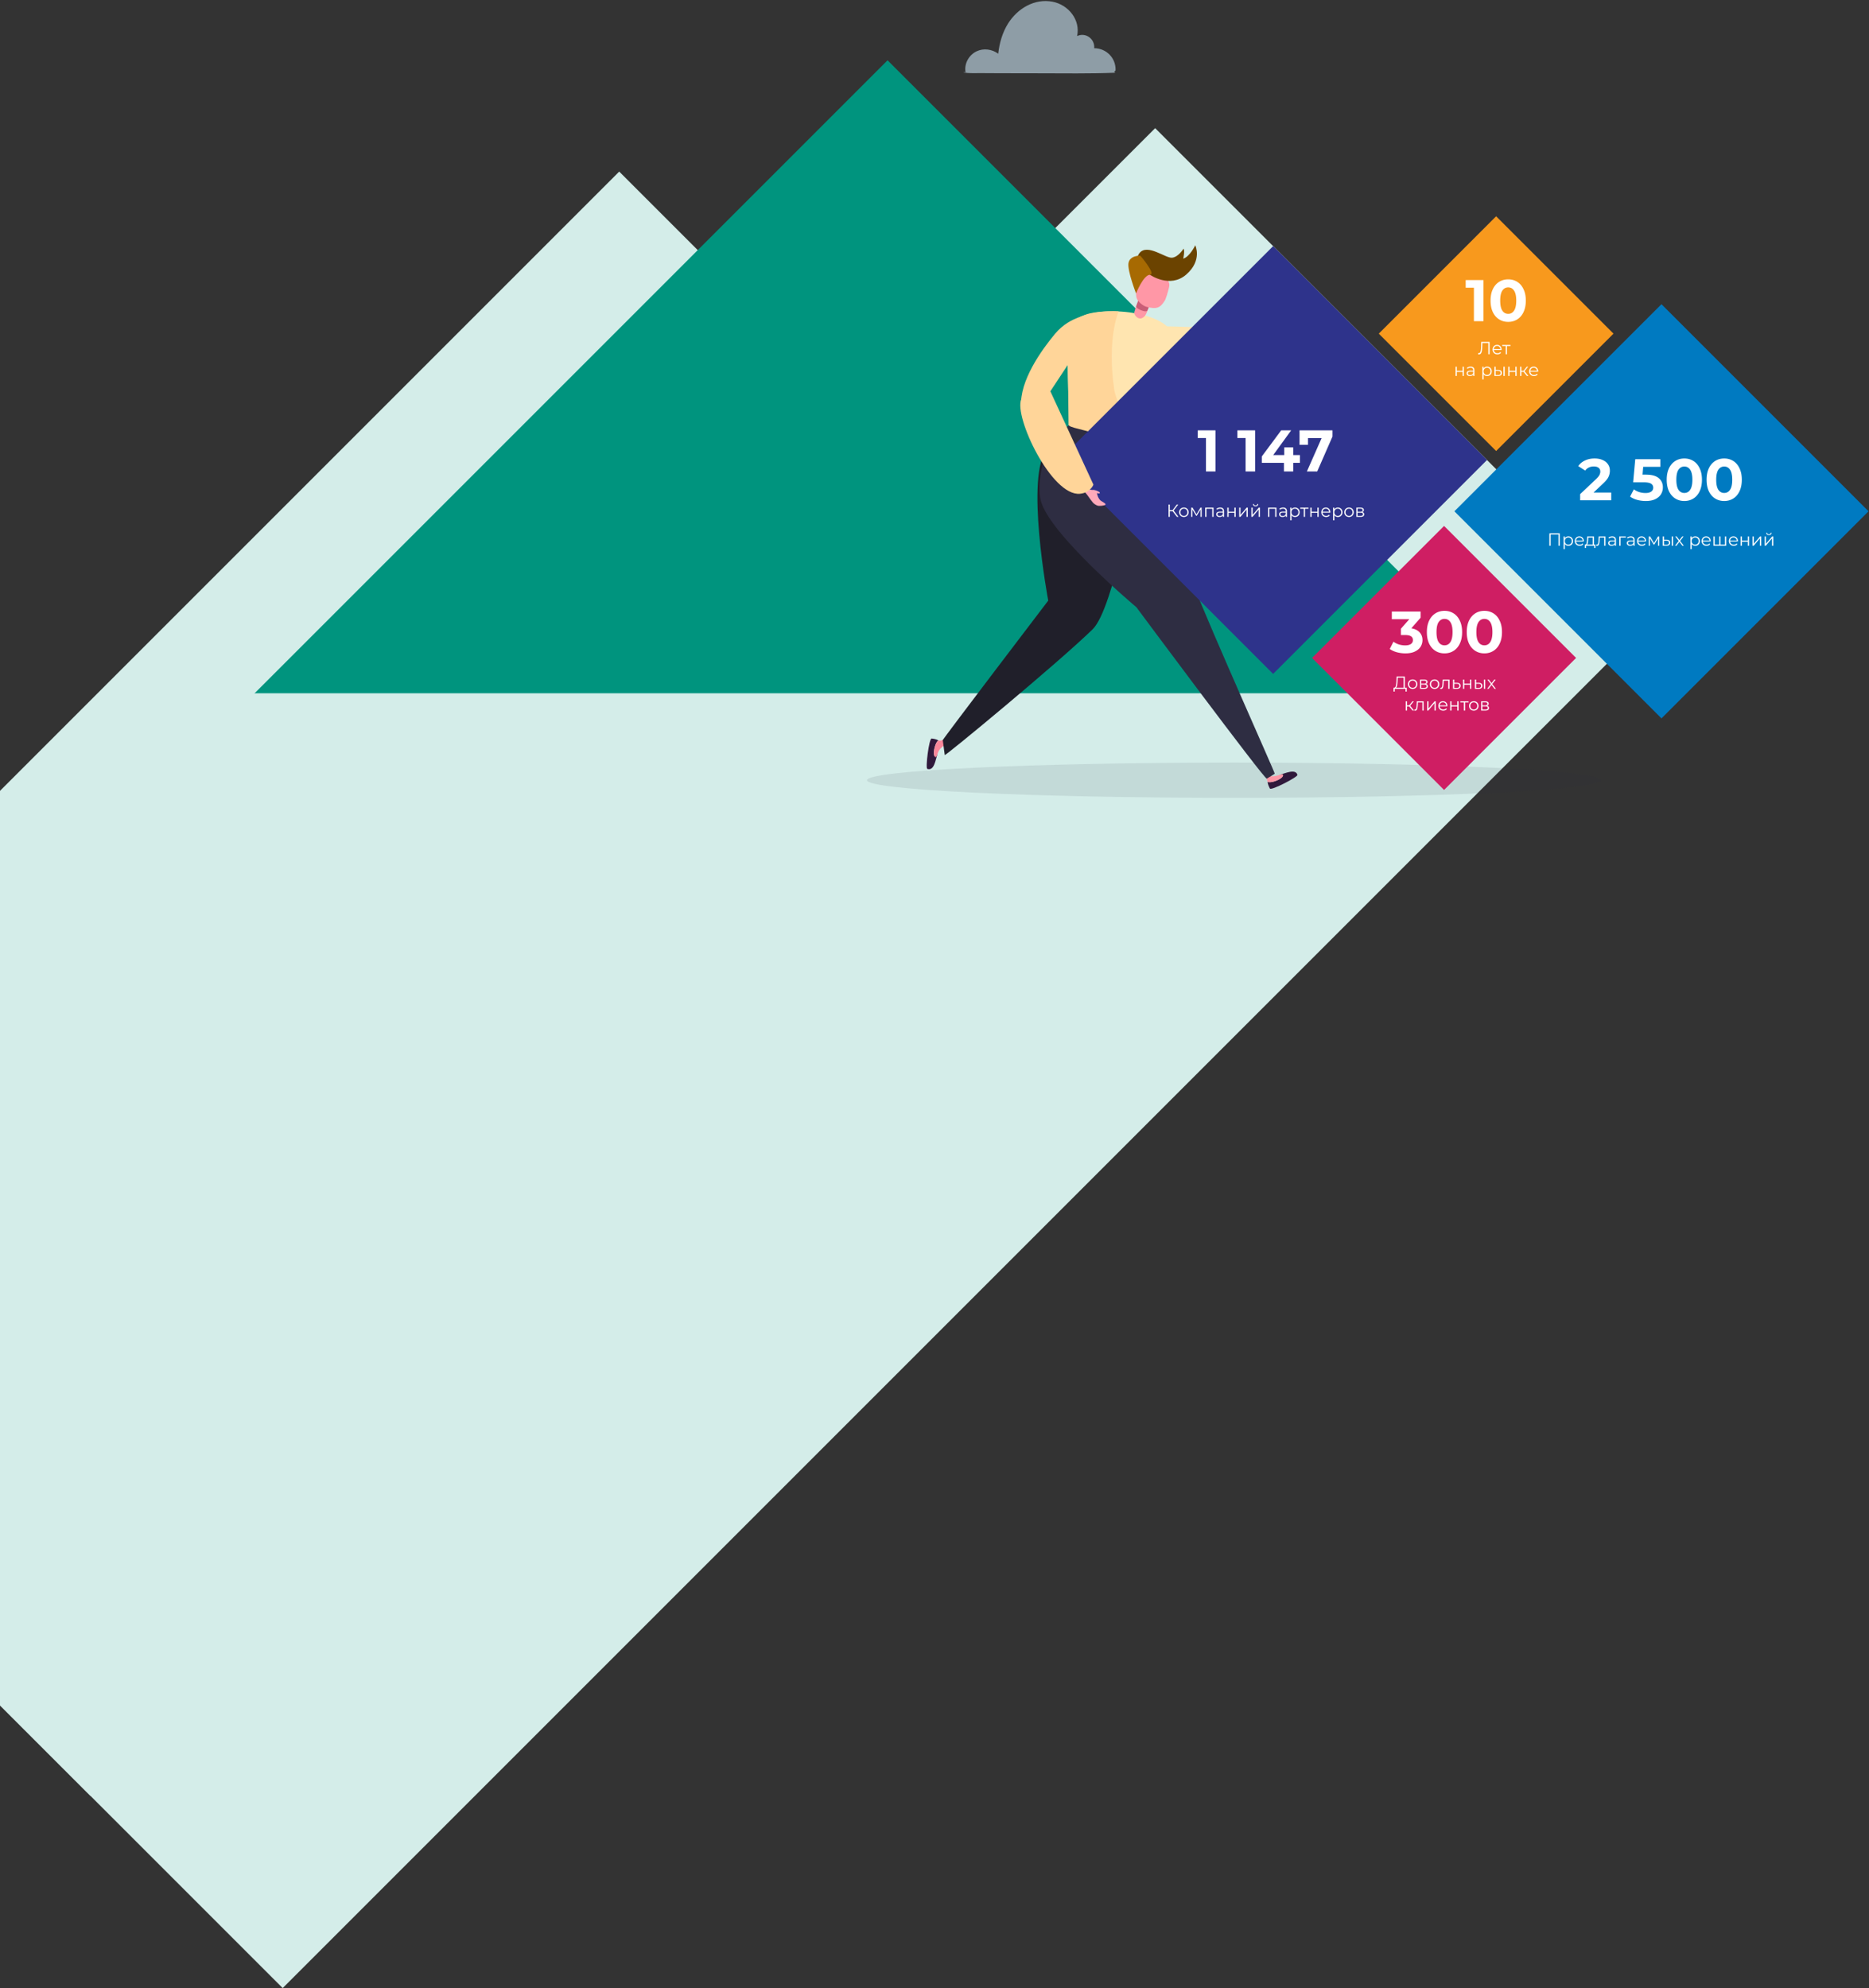 <svg width="1634" height="1738" fill="none" xmlns="http://www.w3.org/2000/svg"><rect width="100%" height="100%" fill="#333333" stroke="none"/><path fill="#D4EDE9" d="M-184.447 1306.4L1009.92 112.033l431.588 431.588L247.141 1737.988z"/><path fill="#D4EDE9" d="M-399.741 1091.11L541.369 150l478.997 478.997-941.11 941.11z"/><mask id="a" maskUnits="userSpaceOnUse" x="220" y="14" width="1151" height="593"><path fill="#fff" d="M220 14.001h1151v592H220z"/></mask><g mask="url(#a)"><path d="M775.95 52.72l595.24 595.237-852.065 852.063-595.238-595.237L775.95 52.719z" fill="#00947E"/></g><path d="M975.302 61.293c.299-10.605-8.092-19.093-18.68-19.154.765-8.158-7.635-14.157-14.962-10.604 3.105-13.97-7.438-27.33-21.425-30.031-15.771-3.058-30.664 5.972-38.835 18.923-5.052 7.998-7.644 17.223-8.685 26.54-5.382-3.99-12.793-5.049-18.952-2.09-6.528 3.118-10.714 10.452-9.721 17.56.035.222.197.313.395.313l.026.23c-.72.078-1.432.17-2.143.286-.062.009-.062.118 0 .126 5.06.829 10.407.507 15.512.533 5.57.035 11.127.061 16.68.087 11.128.044 22.242.044 33.369.061 22.243.035 44.524.382 66.736-.473.351-.017.351-.525 0-.533-.11 0-.207-.009-.317-.009l.044-.872c.457-.004.932-.299.958-.893z" fill="#CCE4F3" fill-opacity=".6"/><path d="M810.714 672.195c6.012 2.004 7.165-7.792 8.843-13.048-1.066 1.368-2.553 2.997-2.982.651-.62-3.435 1.16-10.654 3.792-12.578-1.717-.994-4.19-1.447-5.907-1.598-2.21-.183-5.551 25.969-3.746 26.573z" fill="#30193B"/><path d="M816.581 659.807c.43 2.346 1.957 3.196 2.855-.215.819-3.061 2.163-4.349 2.473-4.89.438-.763 4.89-4.134 5.621-4.381.692-.23-.676-5.701-1.288-5.049-2.95 3.03-5.55 2.131-5.868 1.956-2.632 1.924-4.413 9.144-3.793 12.579z" fill="#F9879A"/><path opacity=".1" d="M1400 682.071c0 8.491-143.68 15.412-320.94 15.412-177.284 0-321.084-6.921-321.084-15.412 0-8.522 143.8-15.428 321.084-15.428 177.26-.008 320.94 6.906 320.94 15.428z" fill="#2E2D42"/><path d="M915.845 391.944c-20.283 22.335.589 133.106.589 133.106s-92.458 121.337-92.203 122.005l1.741 13.015c.405 1.042 98.834-80.276 129.24-109.903 18.995-18.526 36.886-129.502 50.638-165.204 6.37-16.53-76.623-7.737-90.005 6.981z" fill="#201F2A"/><path d="M1134.29 677.403c-1.54-5.606-10.48-1.494-15.75.096 1.72.111 3.91.405 2.22 2.083-2.48 2.457-9.45 5.081-12.52 4.008.15 1.988 1.18 4.269 2.03 5.78 1.1 1.916 24.52-10.138 24.02-11.967z" fill="#30193B"/><path d="M1120.76 679.574c1.69-1.678 1.53-3.42-1.81-2.219-2.98 1.058-5.77 1.288-6.37 1.352-1.62.127-3.23-1.662-3.23-1.662l-2.58 1.845s1.42 4.119 1.47 4.692c3.07 1.073 10.04-1.551 12.52-4.008z" fill="#FF97A6"/><path d="M909.914 437.561c7.268 29.277 83.584 93.261 83.584 93.261s111.982 150.749 114.022 149.882l6.94-4.285c.62-.263-54.24-122.093-71.6-166.437-12.87-32.863-54.284-104.178-52.59-100.926 0 0-1.106-32.243-4.62-35.94-7.864-.111-29.395-17.629-53.003.063-22.955 17.199-26.064 50.992-22.733 64.382z" fill="#2E2D42"/><path d="M935.239 283.608c15.545-18.479 76.081-13.079 87.851 5.018 12.66 19.488-16.89 94.811-16.89 94.811s-7.462 2.313-20.645.341c-17.708-2.671-50.396-12.253-50.396-12.253s-4.19-82.852.08-87.917z" fill="#FFE5B0"/><path d="M961.646 273.89c-7.283.525-25.858 1.892-39.2 17.858-12.07 14.456-31.178 41.252-29.723 63.563 1.074 16.491 24.197-11.147 24.197-11.147l26.31-39.916c-.007 0 26.471-30.922 18.416-30.358z" fill="#FFD599"/><path d="M977.992 272.254s-10.44 23.091-3.864 68.413c1.058 7.252 15.172 43.573 15.172 43.573s-19.942-2.17-31.504-5.391c-17.572-4.89-24.498-5.422-23.599-8.372l-.676-65.535s-2.179-20.92 3.586-24.013c2.298-1.24 8.937-5.478 15.974-7.037 10.639-2.313 22.565-1.789 24.911-1.638z" fill="#FFD599"/><path d="M999.509 253.67s-8.476 17.859-7.856 20.347c.628 2.489 4.477 6.679 8.647 2.823 4.18-3.832 6.54-20.984 6.54-20.984l-7.331-2.186z" fill="#FF97A6"/><path d="M1001.24 247.628s-7.384 17.889-8.012 20.235c-.485 1.789 8.522 5.821 9.792 3.698 2.82-4.675 5.55-21.723 5.55-21.723l-7.33-2.21z" fill="#C95D77"/><path d="M1017.91 263.403c1.22-1.336 2.93-7.3 4.19-12.349 1.05-4.175-1.57-8.389-5.77-9.335-6.52-1.463-13.81-2.688-16.08-1.972-3.555 1.121-4.843 5.423-5.877 8.603-1.033 3.165-1.741 9.224-.572 12.468 1.065 2.966 5.59 6.615 8.529 7.411 8.82 2.361 11.98.811 15.58-4.826z" fill="#FF97A6"/><path d="M1131.91 319.635c-11.07-2.918-54.4-21.635-54.4-21.635s-50.13 6.258-62.88 6.432c-5.87.08-12.23-.588-12.23-.588-6.255-.572 9.01.08 1.1-12.61 12.86-4.596 8.22-6.353 6.86-5.248 11.55-2.131 34.9 1.845 59.36-1.288 14.32-1.829 37.6-9.828 58.62-8.818 29.3 1.399 20.96 27.702 21.7 36.48.14 1.583-.56 3.109-1.83 4.071-2.87 2.123-8.66 5.24-16.3 3.204z" fill="#FFE5B0"/><path d="M1150.77 293.22s9.13-5.344 12.27-3.261c3.15 2.099 8.77 4.549 8.24 6.123-.51 1.582-3.81-.914-3.81-.914s3.49 2.218 3.49 2.997c0 .795-1.26.668-1.26.668s.57-.454-.34.588c-.92 1.057-8.02-2.409-9.6-3.061-1.6-.652-5.96.064-9.22-1.105-1.22-.421-2.11 0 .23-2.035z" fill="#FFA9BA"/><path fill="#2E338B" d="M1113.05 215.176l186.976 186.976-186.976 186.976-186.976-186.976z"/><path d="M947.992 428.816c-.31.668 1.63 2.814 2.068 3.291 1.097 1.24 2.95 4.318 5.001 6.68 0 0 1.137 2.003 4.5 3.259 1.161.422 6.028.16 6.894-.85.875-.994-3.697-2.934-4.651-3.976-1.455-1.55-2.385-3.665-2.807-6.178 0 0 2.545.867 2.608-.159.064-1.026-4.866-3.03-6.568-2.545 0 0-1.956-.158-2.87-.524-.636-.27-3.602-.191-4.175 1.002z" fill="#FFA9BA"/><path d="M892.819 349.156c-6.433 15.235 26.549 84.936 51.389 82.495 9.232-.914 11.736-7.967 11.736-7.967l-38.596-83.671c-.008 0-17.286-8.031-24.529 9.143z" fill="#FFD599"/><path d="M1005.34 240.185s17.46 12.238 31.76-.182c14.3-12.428 7.88-25.564 7.88-25.564s-4.78 9.986-10.52 11.68c0 0 1.55-6.679.27-8.746 0 0-4.27 7.188-9.94 7.919-5.68.732-21.81-12.84-28.668-3.927-6.87 8.897 9.218 18.82 9.218 18.82z" fill="#6B4300"/><path d="M997.035 223.631c-.357-.279-9.382-.326-10.44 6.416-1.065 6.727 6.608 26.447 6.608 26.447s6.385-16.07 12.137-16.308c5.75-.239-8.305-16.555-8.305-16.555z" fill="#A76A02"/><path fill="#F8991D" d="M1308.02 189.075l102.6 102.6-102.6 102.6-102.6-102.6z"/><path fill="#007AC1" d="M1452.56 265.931l181.044 181.044L1452.56 628.02l-181.044-181.044z"/><path fill="#CF1E63" d="M1262.5 459.77l115.408 115.408L1262.5 690.587l-115.408-115.409z"/><path d="M1025.18 446.926h-2.47v4.945h-1.1v-10.784h1.1v4.838h2.47l3.65-4.838h1.23l-4 5.238 4.23 5.546h-1.31l-3.8-4.945zm9.86 5.022c-.78 0-1.49-.175-2.11-.524a3.907 3.907 0 0 1-1.48-1.479c-.36-.626-.54-1.335-.54-2.126 0-.79.18-1.499.54-2.126.36-.626.85-1.114 1.48-1.463.62-.349 1.33-.524 2.11-.524.78 0 1.48.175 2.11.524.62.349 1.11.837 1.46 1.463.36.627.54 1.336.54 2.126 0 .791-.18 1.5-.54 2.126-.35.627-.84 1.12-1.46 1.479-.63.349-1.33.524-2.11.524zm0-.971c.57 0 1.09-.128 1.54-.385.46-.267.82-.642 1.08-1.124.25-.483.38-1.032.38-1.649 0-.616-.13-1.165-.38-1.648a2.71 2.71 0 0 0-1.08-1.109 2.977 2.977 0 0 0-1.54-.401c-.58 0-1.1.134-1.56.401a2.84 2.84 0 0 0-1.08 1.109 3.534 3.534 0 0 0-.38 1.648c0 .617.13 1.166.38 1.649.27.482.63.857 1.08 1.124.46.257.98.385 1.56.385zm15.51-7.209v8.103h-1.01v-6.409l-3.28 5.423h-.49l-3.28-5.438v6.424h-1v-8.103h1.11l3.43 5.838 3.5-5.838h1.02zm10.38 0v8.103h-1.09v-7.133h-5.09v7.133h-1.09v-8.103h7.27zm5.9-.062c1.06 0 1.87.267 2.43.801.57.524.85 1.305.85 2.342v5.022h-1.05v-1.263a2.53 2.53 0 0 1-1.09.986c-.47.236-1.04.354-1.7.354-.9 0-1.62-.216-2.15-.647-.54-.431-.8-1.001-.8-1.71 0-.688.24-1.243.73-1.664.51-.421 1.3-.631 2.39-.631h2.58v-.493c0-.699-.2-1.228-.59-1.587-.39-.37-.96-.555-1.71-.555-.51 0-1.01.088-1.48.262-.47.165-.88.396-1.22.693l-.49-.816c.41-.349.9-.616 1.48-.801a5.6 5.6 0 0 1 1.82-.293zm-.39 7.379c.62 0 1.15-.138 1.59-.416.44-.287.77-.698.99-1.232v-1.325h-2.55c-1.38 0-2.08.483-2.08 1.448 0 .473.18.847.54 1.125.36.267.87.4 1.51.4zm6.58-7.317h1.09v3.589h5.1v-3.589h1.1v8.103h-1.1v-3.574h-5.1v3.574h-1.09v-8.103zm10.4 0h1.09v6.439l5.41-6.439h.97v8.103h-1.1v-6.439l-5.39 6.439h-.98v-8.103zm10.6 0h1.1v6.439l5.4-6.439h.97v8.103h-1.09v-6.439l-5.39 6.439h-.99v-8.103zm3.68-1.171c-.69 0-1.25-.175-1.66-.524-.41-.349-.62-.842-.63-1.479h.78c.01.401.16.724.44.971.27.236.63.354 1.07.354.45 0 .81-.118 1.08-.354.29-.247.44-.57.45-.971h.78c-.01.637-.22 1.13-.64 1.479-.41.349-.97.524-1.67.524zm18.23 1.171v8.103h-1.09v-7.133h-5.09v7.133h-1.09v-8.103h7.27zm5.9-.062c1.06 0 1.87.267 2.43.801.57.524.85 1.305.85 2.342v5.022h-1.05v-1.263c-.24.421-.61.749-1.09.986-.47.236-1.04.354-1.7.354-.9 0-1.62-.216-2.15-.647-.54-.431-.8-1.001-.8-1.71 0-.688.24-1.243.74-1.664.5-.421 1.3-.631 2.38-.631h2.58v-.493c0-.699-.2-1.228-.59-1.587-.39-.37-.96-.555-1.71-.555-.51 0-1.01.088-1.48.262-.47.165-.88.396-1.21.693l-.5-.816c.41-.349.91-.616 1.48-.801a5.643 5.643 0 0 1 1.82-.293zm-.39 7.379c.62 0 1.15-.138 1.59-.416.44-.287.77-.698.99-1.232v-1.325h-2.55c-1.38 0-2.07.483-2.07 1.448 0 .473.17.847.53 1.125.36.267.87.4 1.51.4zm10.76-7.379c.76 0 1.45.175 2.06.524.62.339 1.1.822 1.45 1.448.35.627.52 1.34.52 2.141 0 .812-.17 1.531-.52 2.157a3.732 3.732 0 0 1-1.45 1.464c-.6.339-1.29.508-2.06.508-.66 0-1.26-.134-1.79-.401a3.395 3.395 0 0 1-1.29-1.201v4.514h-1.1v-11.092h1.05v1.602c.33-.534.76-.945 1.29-1.232a3.896 3.896 0 0 1 1.84-.432zm-.08 7.271c.56 0 1.08-.128 1.54-.385.46-.267.82-.642 1.08-1.124.27-.483.4-1.032.4-1.649 0-.616-.13-1.16-.4-1.633a2.817 2.817 0 0 0-1.08-1.124 3.03 3.03 0 0 0-1.54-.401c-.58 0-1.09.134-1.56.401-.45.267-.81.642-1.07 1.124-.26.473-.39 1.017-.39 1.633 0 .617.13 1.166.39 1.649.26.482.62.857 1.07 1.124.47.257.98.385 1.56.385zm11.86-6.239h-3.06v7.133h-1.1v-7.133h-3.06v-.97h7.22v.97zm1.58-.97h1.1v3.589h5.1v-3.589h1.09v8.103h-1.09v-3.574h-5.1v3.574h-1.1v-8.103zm17.49 4.39h-6.78c.06.842.38 1.525.97 2.049.58.514 1.32.77 2.22.77.5 0 .96-.087 1.38-.261.42-.185.79-.452 1.1-.801l.61.708c-.36.431-.81.76-1.35.986a4.54 4.54 0 0 1-1.77.339c-.84 0-1.58-.175-2.22-.524a3.89 3.89 0 0 1-1.5-1.479c-.36-.626-.54-1.335-.54-2.126 0-.79.17-1.499.51-2.126.35-.626.82-1.114 1.42-1.463a3.998 3.998 0 0 1 2.03-.524c.75 0 1.43.175 2.02.524.6.349 1.06.837 1.4 1.463.34.617.51 1.325.51 2.126l-.01.339zm-3.92-3.512c-.78 0-1.44.252-1.97.755-.52.493-.82 1.14-.89 1.941h5.74c-.07-.801-.37-1.448-.91-1.941-.52-.503-1.18-.755-1.97-.755zm10.53-.94c.76 0 1.45.175 2.06.524.62.339 1.1.822 1.45 1.448.35.627.52 1.34.52 2.141 0 .812-.17 1.531-.52 2.157a3.732 3.732 0 0 1-1.45 1.464c-.6.339-1.29.508-2.06.508-.66 0-1.26-.134-1.79-.401a3.395 3.395 0 0 1-1.29-1.201v4.514h-1.1v-11.092h1.05v1.602c.33-.534.76-.945 1.29-1.232a3.896 3.896 0 0 1 1.84-.432zm-.08 7.271c.56 0 1.08-.128 1.54-.385.46-.267.82-.642 1.08-1.124.27-.483.4-1.032.4-1.649 0-.616-.13-1.16-.4-1.633a2.817 2.817 0 0 0-1.08-1.124 3.03 3.03 0 0 0-1.54-.401c-.58 0-1.09.134-1.56.401-.45.267-.81.642-1.07 1.124-.26.473-.39 1.017-.39 1.633 0 .617.13 1.166.39 1.649.26.482.62.857 1.07 1.124.47.257.98.385 1.56.385zm9.81.971c-.78 0-1.49-.175-2.11-.524a3.907 3.907 0 0 1-1.48-1.479c-.36-.626-.54-1.335-.54-2.126 0-.79.18-1.499.54-2.126.36-.626.85-1.114 1.48-1.463.62-.349 1.33-.524 2.11-.524.78 0 1.48.175 2.11.524.62.349 1.11.837 1.46 1.463.36.627.54 1.336.54 2.126 0 .791-.18 1.5-.54 2.126-.35.627-.84 1.12-1.46 1.479-.63.349-1.33.524-2.11.524zm0-.971c.57 0 1.08-.128 1.54-.385a2.73 2.73 0 0 0 1.07-1.124c.26-.483.39-1.032.39-1.649 0-.616-.13-1.165-.39-1.648a2.627 2.627 0 0 0-1.07-1.109 3.003 3.003 0 0 0-1.54-.401c-.58 0-1.1.134-1.56.401a2.84 2.84 0 0 0-1.08 1.109 3.534 3.534 0 0 0-.38 1.648c0 .617.13 1.166.38 1.649.27.482.63.857 1.08 1.124.46.257.98.385 1.56.385zm11.61-3.296c1.1.257 1.65.919 1.65 1.987 0 .709-.27 1.253-.79 1.633-.52.38-1.3.57-2.34.57h-3.68v-8.103h3.57c.93 0 1.65.18 2.17.539.53.359.79.873.79 1.541 0 .441-.12.821-.37 1.14-.24.308-.57.539-1 .693zm-4.1-.308h2.43c.63 0 1.11-.118 1.44-.355.34-.236.5-.58.5-1.032 0-.452-.16-.791-.5-1.017-.33-.226-.81-.338-1.44-.338h-2.43v2.742zm2.57 3.635c.7 0 1.22-.113 1.57-.339.35-.226.53-.58.53-1.063 0-.482-.16-.837-.48-1.063-.32-.236-.82-.354-1.51-.354h-2.68v2.819h2.57zm-126.81-74.781v35.945h-8.32v-29.27h-7.19v-6.675h15.51zm34.65 0v35.945h-8.32v-29.27h-7.18v-6.675h15.5zm39.16 28.397h-5.85v7.548h-8.11v-7.548h-19.36v-5.597l16.94-22.8h8.73l-15.71 21.618h9.65v-6.726h7.86v6.726h5.85v6.779zm28.48-28.397v5.392l-13.36 30.553h-9.03l12.89-29.167h-11.92v5.854h-7.39v-12.632h28.81zm198.69 90.06v10.784h-1.12v-9.798h-6.83v9.798h-1.12v-10.784h9.07zm7.56 2.619c.76 0 1.44.174 2.06.524.62.339 1.1.821 1.45 1.448.35.626.52 1.34.52 2.141 0 .811-.17 1.53-.52 2.157a3.73 3.73 0 0 1-1.45 1.463c-.61.339-1.29.509-2.06.509-.66 0-1.26-.134-1.79-.401a3.43 3.43 0 0 1-1.3-1.201v4.513h-1.09v-11.091h1.05v1.602c.33-.534.76-.945 1.29-1.233a3.907 3.907 0 0 1 1.84-.431zm-.08 7.271c.56 0 1.08-.128 1.54-.385.46-.267.82-.642 1.08-1.125.26-.482.4-1.032.4-1.648 0-.616-.14-1.16-.4-1.633a2.811 2.811 0 0 0-1.08-1.124 3.03 3.03 0 0 0-1.54-.401c-.58 0-1.1.134-1.56.401a2.95 2.95 0 0 0-1.08 1.124c-.25.473-.38 1.017-.38 1.633 0 .616.13 1.166.38 1.648.27.483.63.858 1.08 1.125.46.257.98.385 1.56.385zm13.55-2.819h-6.78c.06.842.38 1.525.97 2.049.59.513 1.32.77 2.22.77.5 0 .96-.087 1.38-.262.43-.185.79-.452 1.1-.801l.61.709c-.35.431-.81.76-1.35.986-.53.226-1.13.339-1.77.339-.83 0-1.57-.175-2.22-.524a3.897 3.897 0 0 1-1.5-1.479c-.35-.626-.53-1.335-.53-2.126 0-.791.17-1.499.5-2.126.35-.626.83-1.114 1.42-1.463.61-.35 1.29-.524 2.03-.524.75 0 1.43.174 2.02.524.6.349 1.07.837 1.4 1.463.34.616.51 1.325.51 2.126l-.01.339zm-3.92-3.512c-.78 0-1.43.251-1.97.754-.52.493-.82 1.14-.89 1.942h5.75c-.08-.802-.38-1.449-.91-1.942-.53-.503-1.18-.754-1.98-.754zm14.09 6.27v2.911h-1.03v-1.956h-7.26v1.956h-1.03v-2.911h.46c.55-.031.92-.432 1.11-1.202.2-.77.33-1.849.4-3.235l.11-2.711h5.98v7.148h1.26zm-6.35-4.376c-.05 1.151-.14 2.101-.29 2.85-.14.74-.4 1.248-.77 1.526h5.05v-6.178h-3.89l-.1 1.802zm15.11-2.772v8.103h-1.1v-7.133h-3.88l-.11 2.003c-.08 1.684-.27 2.978-.58 3.882-.31.904-.86 1.356-1.65 1.356-.22 0-.48-.042-.79-.124l.08-.939c.19.041.31.061.39.061.42 0 .74-.195.95-.585.22-.39.36-.873.43-1.448s.14-1.335.19-2.28l.14-2.896h5.93zm5.9-.062c1.05 0 1.86.267 2.43.801.56.524.85 1.304.85 2.342v5.022h-1.05v-1.264c-.25.422-.61.75-1.09.986-.48.237-1.04.355-1.7.355-.9 0-1.62-.216-2.16-.647-.53-.432-.8-1.002-.8-1.71 0-.688.25-1.243.74-1.664.51-.421 1.3-.632 2.39-.632h2.57v-.493c0-.698-.19-1.227-.58-1.586-.39-.37-.96-.555-1.71-.555-.52 0-1.01.087-1.48.262-.47.164-.88.395-1.22.693l-.49-.816c.41-.35.9-.617 1.48-.801a5.573 5.573 0 0 1 1.82-.293zm-.39 7.379c.62 0 1.15-.139 1.59-.416.44-.287.77-.698.98-1.232v-1.325h-2.54c-1.39 0-2.08.482-2.08 1.448 0 .472.18.847.54 1.124.36.267.86.401 1.51.401zm12.31-6.347h-4.64v7.133h-1.09v-8.103h5.73v.97zm4.37-1.032c1.06 0 1.87.267 2.43.801.57.524.85 1.304.85 2.342v5.022h-1.05v-1.264c-.24.422-.61.75-1.09.986-.47.237-1.04.355-1.7.355-.9 0-1.62-.216-2.15-.647-.54-.432-.8-1.002-.8-1.71 0-.688.24-1.243.74-1.664.5-.421 1.29-.632 2.38-.632h2.58v-.493c0-.698-.2-1.227-.59-1.586-.39-.37-.96-.555-1.71-.555-.51 0-1.01.087-1.48.262-.47.164-.88.395-1.22.693l-.49-.816c.41-.35.91-.617 1.48-.801a5.616 5.616 0 0 1 1.82-.293zm-.39 7.379c.62 0 1.15-.139 1.59-.416.44-.287.77-.698.99-1.232v-1.325h-2.55c-1.38 0-2.08.482-2.08 1.448 0 .472.18.847.54 1.124.36.267.87.401 1.51.401zm13.67-2.927h-6.78c.06.842.38 1.525.97 2.049.59.513 1.32.77 2.22.77.5 0 .96-.087 1.38-.262.43-.185.79-.452 1.1-.801l.61.709c-.35.431-.81.76-1.35.986a4.54 4.54 0 0 1-1.77.339c-.83 0-1.57-.175-2.22-.524a3.897 3.897 0 0 1-1.5-1.479c-.35-.626-.53-1.335-.53-2.126 0-.791.16-1.499.5-2.126.35-.626.83-1.114 1.42-1.463.61-.35 1.28-.524 2.03-.524.75 0 1.43.174 2.02.524.6.349 1.07.837 1.4 1.463.34.616.51 1.325.51 2.126l-.01.339zm-3.92-3.512c-.78 0-1.43.251-1.97.754-.52.493-.82 1.14-.89 1.942h5.75c-.08-.802-.38-1.449-.91-1.942-.53-.503-1.18-.754-1.98-.754zm15.41-.878v8.103h-1v-6.409l-3.28 5.423h-.49l-3.28-5.438v6.424h-1.01v-8.103h1.11l3.44 5.838 3.5-5.838h1.01zm6.52 2.865c1.02.01 1.79.236 2.33.678.53.441.8 1.078.8 1.91 0 .863-.29 1.525-.87 1.987-.57.462-1.39.688-2.46.678l-3.21-.015v-8.103h1.1v2.834l2.31.031zm4.48-2.865h1.1v8.103h-1.1v-8.103zm-4.74 7.286c.75.01 1.31-.138 1.69-.447.39-.318.59-.78.59-1.386 0-.596-.19-1.037-.57-1.325-.38-.287-.95-.436-1.71-.447l-2.05-.03v3.604l2.05.031zm14.02.817l-2.57-3.389-2.59 3.389h-1.23l3.2-4.16-3.05-3.943h1.23l2.44 3.173 2.43-3.173h1.2l-3.05 3.943 3.24 4.16h-1.25zm11.25-8.165c.76 0 1.44.174 2.06.524.62.339 1.1.821 1.45 1.448.35.626.52 1.34.52 2.141 0 .811-.17 1.53-.52 2.157a3.73 3.73 0 0 1-1.45 1.463c-.61.339-1.29.509-2.06.509-.66 0-1.26-.134-1.79-.401a3.43 3.43 0 0 1-1.3-1.201v4.513h-1.09v-11.091h1.05v1.602c.33-.534.76-.945 1.29-1.233a3.907 3.907 0 0 1 1.84-.431zm-.08 7.271c.56 0 1.08-.128 1.54-.385.46-.267.82-.642 1.08-1.125.26-.482.4-1.032.4-1.648 0-.616-.14-1.16-.4-1.633a2.811 2.811 0 0 0-1.08-1.124 3.03 3.03 0 0 0-1.54-.401c-.58 0-1.1.134-1.56.401a2.95 2.95 0 0 0-1.08 1.124c-.25.473-.38 1.017-.38 1.633 0 .616.13 1.166.38 1.648.27.483.63.858 1.08 1.125.46.257.98.385 1.56.385zm13.55-2.819h-6.78c.06.842.39 1.525.97 2.049.59.513 1.33.77 2.22.77.5 0 .96-.087 1.39-.262.42-.185.78-.452 1.09-.801l.62.709c-.36.431-.82.76-1.36.986-.53.226-1.12.339-1.77.339-.83 0-1.57-.175-2.22-.524a3.805 3.805 0 0 1-1.49-1.479c-.36-.626-.54-1.335-.54-2.126 0-.791.17-1.499.5-2.126.35-.626.83-1.114 1.42-1.463.61-.35 1.29-.524 2.04-.524s1.42.174 2.01.524c.6.349 1.07.837 1.41 1.463.33.616.5 1.325.5 2.126l-.01.339zm-3.91-3.512c-.79 0-1.44.251-1.98.754-.52.493-.82 1.14-.89 1.942h5.75c-.08-.802-.38-1.449-.91-1.942-.53-.503-1.18-.754-1.97-.754zm17.53-.878v8.103h-11.19v-8.103h1.1v7.148h3.97v-7.148h1.1v7.148h3.93v-7.148h1.09zm10.21 4.39h-6.78c.06.842.39 1.525.97 2.049.59.513 1.33.77 2.22.77.5 0 .96-.087 1.39-.262.42-.185.78-.452 1.09-.801l.62.709c-.36.431-.82.76-1.36.986-.53.226-1.12.339-1.77.339-.83 0-1.57-.175-2.22-.524a3.805 3.805 0 0 1-1.49-1.479c-.36-.626-.54-1.335-.54-2.126 0-.791.17-1.499.5-2.126.35-.626.83-1.114 1.42-1.463.61-.35 1.29-.524 2.04-.524s1.42.174 2.01.524c.6.349 1.07.837 1.41 1.463.33.616.5 1.325.5 2.126l-.01.339zm-3.91-3.512c-.79 0-1.44.251-1.98.754-.52.493-.82 1.14-.89 1.942h5.75c-.08-.802-.38-1.449-.91-1.942-.53-.503-1.18-.754-1.97-.754zm6.34-.878h1.1v3.589h5.1v-3.589h1.09v8.103h-1.09v-3.574h-5.1v3.574h-1.1v-8.103zm10.4 0h1.09v6.439l5.41-6.439h.97v8.103h-1.09v-6.44l-5.39 6.44h-.99v-8.103zm10.61 0h1.09v6.439l5.41-6.439h.97v8.103h-1.1v-6.44l-5.39 6.44h-.98v-8.103zm3.68-1.171c-.7 0-1.25-.175-1.67-.524-.41-.349-.62-.842-.63-1.479h.79c.01.401.15.724.43.971.28.236.64.354 1.08.354.44 0 .8-.118 1.08-.354.28-.247.43-.57.44-.971h.79c-.01.637-.23 1.13-.65 1.479-.41.349-.96.524-1.66.524zm-137.87-37.203v6.778h-27.17v-5.392l13.87-13.094c1.47-1.404 2.46-2.602 2.97-3.595.52-1.027.77-2.037.77-3.029 0-1.438-.49-2.534-1.48-3.287-.96-.787-2.38-1.181-4.27-1.181-1.57 0-2.99.308-4.26.924-1.27.582-2.33 1.472-3.18 2.671l-6.06-3.903c1.4-2.088 3.34-3.714 5.8-4.878 2.47-1.199 5.29-1.798 8.47-1.798 2.67 0 5 .445 6.99 1.335 2.02.856 3.57 2.089 4.67 3.698 1.13 1.574 1.69 3.44 1.69 5.597 0 1.951-.41 3.783-1.23 5.494-.82 1.712-2.41 3.663-4.77 5.854l-8.27 7.806h15.46zm30.3-15.662c5.06 0 8.79 1.01 11.19 3.029 2.43 2.02 3.65 4.725 3.65 8.114 0 2.191-.55 4.194-1.65 6.008-1.09 1.78-2.77 3.218-5.03 4.313-2.23 1.062-4.98 1.592-8.27 1.592-2.53 0-5.03-.325-7.49-.975-2.44-.685-4.51-1.644-6.22-2.876l3.29-6.368c1.37 1.027 2.94 1.832 4.72 2.414 1.78.548 3.61.822 5.5.822 2.09 0 3.73-.411 4.93-1.233 1.19-.821 1.79-1.968 1.79-3.44 0-1.541-.63-2.705-1.9-3.492-1.23-.788-3.39-1.181-6.47-1.181h-9.19l1.85-20.232h21.93v6.675h-15l-.56 6.83h2.93zm33.62 23.056c-2.98 0-5.64-.736-7.96-2.208-2.33-1.472-4.16-3.594-5.5-6.367-1.3-2.807-1.95-6.145-1.95-10.014 0-3.868.65-7.189 1.95-9.962 1.34-2.807 3.17-4.947 5.5-6.419 2.32-1.472 4.98-2.208 7.96-2.208 2.97 0 5.63.736 7.96 2.208 2.32 1.472 4.14 3.612 5.44 6.419 1.33 2.773 2 6.094 2 9.962 0 3.869-.67 7.207-2 10.014-1.3 2.773-3.12 4.895-5.44 6.367-2.33 1.472-4.99 2.208-7.96 2.208zm0-7.035c2.19 0 3.9-.941 5.13-2.824 1.27-1.883 1.9-4.793 1.9-8.73 0-3.937-.63-6.846-1.9-8.729-1.23-1.883-2.94-2.825-5.13-2.825-2.16 0-3.87.942-5.14 2.825-1.23 1.883-1.85 4.792-1.85 8.729 0 3.937.62 6.847 1.85 8.73 1.27 1.883 2.98 2.824 5.14 2.824zm34.85 7.035c-2.98 0-5.63-.736-7.96-2.208-2.33-1.472-4.16-3.594-5.5-6.367-1.3-2.807-1.95-6.145-1.95-10.014 0-3.868.65-7.189 1.95-9.962 1.34-2.807 3.17-4.947 5.5-6.419 2.33-1.472 4.98-2.208 7.96-2.208 2.98 0 5.63.736 7.96 2.208 2.33 1.472 4.14 3.612 5.44 6.419 1.34 2.773 2 6.094 2 9.962 0 3.869-.66 7.207-2 10.014-1.3 2.773-3.11 4.895-5.44 6.367-2.33 1.472-4.98 2.208-7.96 2.208zm0-7.035c2.19 0 3.9-.941 5.13-2.824 1.27-1.883 1.9-4.793 1.9-8.73 0-3.937-.63-6.846-1.9-8.729-1.23-1.883-2.94-2.825-5.13-2.825-2.16 0-3.87.942-5.14 2.825-1.23 1.883-1.85 4.792-1.85 8.729 0 3.937.62 6.847 1.85 8.73 1.27 1.883 2.98 2.824 5.14 2.824zm-205.1-132.063v10.784h-1.13v-9.798h-5.2l-.13 3.605c-.05 1.489-.17 2.691-.37 3.605-.18.903-.47 1.581-.86 2.033-.39.442-.91.663-1.56.663-.27 0-.56-.036-.86-.108l.09-1.017c.18.041.35.062.51.062.45 0 .82-.18 1.1-.54.28-.359.5-.914.64-1.663.15-.76.24-1.762.3-3.004l.15-4.622h7.32zm10.46 7.071h-6.78c.06.842.39 1.525.97 2.049.59.513 1.33.77 2.22.77.5 0 .97-.087 1.39-.262.42-.185.78-.452 1.09-.801l.62.709c-.36.431-.81.76-1.36.986-.53.226-1.12.339-1.77.339-.83 0-1.57-.175-2.22-.524a3.871 3.871 0 0 1-1.49-1.479c-.36-.626-.54-1.335-.54-2.126 0-.791.17-1.499.51-2.126.34-.626.82-1.114 1.41-1.463a4.035 4.035 0 0 1 2.04-.524c.75 0 1.42.175 2.01.524.6.349 1.07.837 1.41 1.463.34.616.5 1.325.5 2.126l-.01.339zm-3.91-3.512c-.78 0-1.44.251-1.98.755-.52.492-.82 1.139-.89 1.941h5.75c-.07-.802-.38-1.449-.91-1.941-.53-.504-1.18-.755-1.97-.755zm11.68.092h-3.06v7.133h-1.09v-7.133h-3.07v-.97h7.22v.97zm-47.99 18.03h1.09v3.589h5.1v-3.589h1.09v8.103h-1.09V325.1h-5.1v3.574h-1.09v-8.103zm13.18-.062c1.06 0 1.87.267 2.44.801.56.524.84 1.304.84 2.342v5.022h-1.04v-1.264c-.25.422-.62.75-1.1.986-.47.237-1.04.355-1.69.355-.91 0-1.63-.216-2.16-.647-.53-.432-.8-1.002-.8-1.71 0-.688.25-1.243.74-1.664.5-.421 1.3-.632 2.39-.632h2.57v-.493c0-.698-.2-1.227-.59-1.586-.39-.37-.96-.555-1.71-.555-.51 0-1 .087-1.47.262-.48.164-.88.395-1.22.693l-.49-.816c.41-.349.9-.617 1.47-.801a5.66 5.66 0 0 1 1.82-.293zm-.38 7.379c.61 0 1.14-.139 1.58-.416.45-.287.77-.698.99-1.232v-1.325h-2.54c-1.39 0-2.08.483-2.08 1.448 0 .472.18.847.54 1.125.36.267.86.4 1.51.4zm14.78-7.379c.76 0 1.45.175 2.07.524a3.66 3.66 0 0 1 1.44 1.448c.35.626.53 1.34.53 2.141 0 .811-.18 1.53-.53 2.157a3.771 3.771 0 0 1-1.44 1.463c-.61.339-1.3.509-2.07.509-.66 0-1.25-.134-1.79-.401a3.477 3.477 0 0 1-1.29-1.201v4.513h-1.09v-11.091h1.04v1.602c.33-.534.76-.945 1.3-1.233.54-.287 1.15-.431 1.83-.431zm-.08 7.271c.57 0 1.08-.128 1.55-.385.46-.267.82-.642 1.07-1.125.27-.482.4-1.032.4-1.648 0-.616-.13-1.16-.4-1.633a2.723 2.723 0 0 0-1.07-1.124 3.066 3.066 0 0 0-1.55-.401c-.57 0-1.09.134-1.55.401a2.95 2.95 0 0 0-1.08 1.124c-.26.473-.38 1.017-.38 1.633 0 .616.12 1.166.38 1.648.27.483.63.858 1.08 1.125.46.257.98.385 1.55.385zm9.87-4.344c1.02.01 1.79.236 2.33.678.53.441.8 1.078.8 1.91 0 .863-.29 1.525-.86 1.987-.58.462-1.4.688-2.47.678l-3.2-.015v-8.103h1.09v2.834l2.31.031zm4.49-2.865h1.09v8.103h-1.09v-8.103zm-4.75 7.286c.75.01 1.32-.138 1.7-.447.39-.318.58-.78.58-1.386 0-.596-.19-1.037-.57-1.325-.38-.287-.95-.436-1.71-.447l-2.05-.03v3.604l2.05.031zm8.95-7.286h1.1v3.589h5.1v-3.589h1.09v8.103h-1.09V325.1h-5.1v3.574h-1.1v-8.103zm13.34 4.498h-1.85v3.605h-1.09v-8.103h1.09v3.558h1.87l2.85-3.558h1.18l-3.19 3.928 3.42 4.175h-1.29l-2.99-3.605zm12.81-.108h-6.78c.06.842.39 1.525.97 2.049.59.513 1.33.77 2.22.77.5 0 .97-.087 1.39-.262.42-.185.78-.452 1.09-.801l.62.709c-.36.431-.81.76-1.36.986-.53.226-1.12.339-1.77.339-.83 0-1.57-.175-2.22-.524a3.94 3.94 0 0 1-1.49-1.479c-.36-.626-.54-1.335-.54-2.126 0-.791.17-1.499.51-2.126.35-.626.82-1.114 1.41-1.463a4.035 4.035 0 0 1 2.04-.524c.75 0 1.42.175 2.02.524.59.349 1.06.837 1.4 1.463.34.616.51 1.325.51 2.126l-.02.339zm-3.91-3.512c-.78 0-1.44.251-1.97.755-.53.492-.83 1.139-.9 1.941h5.75c-.07-.802-.38-1.449-.91-1.941-.52-.504-1.18-.755-1.97-.755zm-43.94-76.62v35.946h-8.32v-29.27h-7.19v-6.676h15.51zm21.65 36.562c-2.98 0-5.63-.736-7.96-2.208-2.33-1.472-4.16-3.594-5.5-6.367-1.3-2.808-1.95-6.145-1.95-10.014 0-3.868.65-7.189 1.95-9.962 1.34-2.807 3.17-4.947 5.5-6.419 2.33-1.472 4.98-2.208 7.96-2.208 2.98 0 5.63.736 7.96 2.208 2.32 1.472 4.14 3.612 5.44 6.419 1.34 2.773 2 6.094 2 9.962 0 3.869-.66 7.206-2 10.014-1.3 2.773-3.12 4.895-5.44 6.367-2.33 1.472-4.98 2.208-7.96 2.208zm0-7.035c2.19 0 3.9-.941 5.13-2.824 1.27-1.883 1.9-4.793 1.9-8.73 0-3.937-.63-6.847-1.9-8.729-1.23-1.883-2.94-2.825-5.13-2.825-2.16 0-3.87.942-5.14 2.825-1.23 1.882-1.85 4.792-1.85 8.729 0 3.937.62 6.847 1.85 8.73 1.27 1.883 2.98 2.824 5.14 2.824zm-88.7 326.826v3.405h-1.06v-2.419h-9.42l-.01 2.419h-1.07l.02-3.405h.54c.71-.041 1.2-.601 1.48-1.679.28-1.089.44-2.629.51-4.622l.12-3.497h7.27v9.798h1.62zm-8-6.193c-.05 1.643-.18 2.999-.38 4.067-.2 1.058-.53 1.767-1 2.126h6.64v-8.812h-5.16l-.1 2.619zm13.18 7.256c-.78 0-1.48-.175-2.11-.524a3.907 3.907 0 0 1-1.48-1.479c-.36-.626-.54-1.335-.54-2.126 0-.79.18-1.499.54-2.126.36-.626.85-1.114 1.48-1.463s1.33-.524 2.11-.524c.78 0 1.48.175 2.11.524a3.69 3.69 0 0 1 1.46 1.463c.36.627.54 1.336.54 2.126 0 .791-.18 1.5-.54 2.126-.35.627-.83 1.12-1.46 1.479-.63.349-1.33.524-2.11.524zm0-.971c.57 0 1.09-.128 1.54-.385.46-.267.82-.642 1.08-1.124.25-.483.38-1.032.38-1.649 0-.616-.13-1.165-.38-1.648a2.71 2.71 0 0 0-1.08-1.109 2.977 2.977 0 0 0-1.54-.401c-.58 0-1.09.134-1.56.401a2.84 2.84 0 0 0-1.08 1.109 3.534 3.534 0 0 0-.38 1.648c0 .617.13 1.166.38 1.649.27.482.63.857 1.08 1.124.47.257.98.385 1.56.385zm11.61-3.296c1.1.256 1.65.919 1.65 1.987 0 .709-.26 1.253-.79 1.633-.52.38-1.3.57-2.34.57h-3.68v-8.103h3.57c.93 0 1.65.18 2.18.539.52.359.78.873.78 1.541 0 .441-.12.821-.37 1.14-.23.308-.57.539-1 .693zm-4.1-.308h2.44c.62 0 1.1-.118 1.43-.355.34-.236.51-.58.51-1.032 0-.452-.17-.791-.51-1.017-.33-.226-.81-.338-1.43-.338h-2.44v2.742zm2.58 3.635c.69 0 1.22-.113 1.57-.339.35-.226.52-.58.52-1.063 0-.482-.16-.837-.48-1.063-.32-.236-.82-.354-1.51-.354h-2.68v2.819h2.58zm9.08.94c-.79 0-1.49-.175-2.12-.524a3.952 3.952 0 0 1-1.47-1.479c-.36-.626-.54-1.335-.54-2.126 0-.79.18-1.499.54-2.126.36-.626.85-1.114 1.47-1.463.63-.349 1.33-.524 2.12-.524.78 0 1.48.175 2.11.524.62.349 1.11.837 1.46 1.463.36.627.54 1.336.54 2.126 0 .791-.18 1.5-.54 2.126-.35.627-.84 1.12-1.46 1.479-.63.349-1.33.524-2.11.524zm0-.971c.57 0 1.08-.128 1.54-.385a2.73 2.73 0 0 0 1.07-1.124c.26-.483.39-1.032.39-1.649 0-.616-.13-1.165-.39-1.648a2.627 2.627 0 0 0-1.07-1.109 3.003 3.003 0 0 0-1.54-.401c-.58 0-1.1.134-1.56.401a2.84 2.84 0 0 0-1.08 1.109c-.26.483-.38 1.032-.38 1.648 0 .617.12 1.166.38 1.649.27.482.63.857 1.08 1.124.46.257.98.385 1.56.385zm13.03-7.209v8.103h-1.1v-7.133h-3.88l-.11 2.003c-.08 1.684-.28 2.978-.58 3.882-.31.904-.86 1.356-1.65 1.356-.22 0-.48-.041-.79-.123l.08-.94c.18.041.31.061.38.061.43 0 .74-.195.96-.585.22-.39.36-.873.43-1.448s.13-1.335.19-2.28l.13-2.896h5.94zm6.59 2.865c1.01.01 1.78.236 2.31.678.53.442.8 1.078.8 1.91 0 .863-.29 1.525-.86 1.988-.57.462-1.39.688-2.47.677l-3.27-.015v-8.103h1.1v2.834l2.39.031zm-.28 4.421c.75.011 1.31-.138 1.69-.446.39-.319.59-.781.59-1.387 0-.595-.19-1.037-.57-1.325-.38-.287-.95-.436-1.71-.446l-2.11-.031v3.605l2.11.03zm5.48-7.286h1.09v3.589h5.1v-3.589h1.09v8.103h-1.09v-3.574h-5.1v3.574h-1.09v-8.103zm13.8 2.865c1.01.01 1.79.236 2.32.678.54.442.8 1.078.8 1.91 0 .863-.28 1.525-.86 1.988-.58.462-1.4.688-2.46.677l-3.21-.015v-8.103h1.09v2.834l2.32.031zm4.48-2.865h1.09v8.103h-1.09v-8.103zm-4.75 7.286c.75.011 1.32-.138 1.7-.446.39-.319.58-.781.58-1.387 0-.595-.19-1.037-.57-1.325-.38-.287-.95-.436-1.71-.446l-2.05-.031v3.605l2.05.03zm14.02.817l-2.57-3.389-2.59 3.389h-1.23l3.21-4.159-3.05-3.944h1.23l2.43 3.173 2.44-3.173h1.2l-3.05 3.944 3.23 4.159h-1.25zm-74.6 15.395h-1.85v3.605h-1.1v-8.103h1.1v3.558h1.86l2.85-3.558h1.19l-3.19 3.928 3.42 4.175h-1.3l-2.98-3.605zm12.63-4.498v8.103h-1.09v-7.133h-3.89l-.1 2.003c-.09 1.684-.28 2.978-.59 3.882-.31.904-.86 1.356-1.65 1.356-.21 0-.48-.041-.78-.123l.07-.94c.19.041.32.061.39.061.42 0 .74-.195.95-.585.22-.39.36-.873.43-1.448.08-.575.14-1.335.19-2.28l.14-2.896h5.93zm3.11 0h1.09v6.439l5.41-6.439h.97v8.103h-1.09v-6.439l-5.4 6.439h-.98v-8.103zm17.69 4.39h-6.78c.06.842.39 1.525.97 2.049.59.514 1.33.77 2.22.77.5 0 .97-.087 1.39-.261.42-.185.78-.452 1.09-.801l.62.708c-.36.431-.81.76-1.36.986-.53.226-1.12.339-1.77.339-.83 0-1.57-.175-2.22-.524a3.933 3.933 0 0 1-1.49-1.479c-.36-.626-.54-1.335-.54-2.126 0-.79.17-1.499.51-2.126.35-.626.82-1.114 1.41-1.463a4.035 4.035 0 0 1 2.04-.524c.75 0 1.42.175 2.02.524.59.349 1.06.837 1.4 1.463.34.617.51 1.325.51 2.126l-.02.339zm-3.91-3.512c-.78 0-1.44.252-1.97.755-.53.493-.83 1.14-.9 1.941h5.75c-.07-.801-.38-1.448-.91-1.941-.52-.503-1.18-.755-1.97-.755zm6.35-.878h1.09v3.589h5.1v-3.589h1.09v8.103h-1.09v-3.574h-5.1v3.574h-1.09v-8.103zm16.09.97h-3.06v7.133h-1.1v-7.133h-3.06v-.97h7.22v.97zm4.55 7.21c-.78 0-1.48-.175-2.11-.524a3.907 3.907 0 0 1-1.48-1.479c-.36-.626-.54-1.335-.54-2.126 0-.79.18-1.499.54-2.126.36-.626.85-1.114 1.48-1.463s1.33-.524 2.11-.524c.78 0 1.49.175 2.11.524.63.349 1.12.837 1.47 1.463.35.627.53 1.336.53 2.126 0 .791-.18 1.5-.53 2.126-.35.627-.84 1.12-1.47 1.479-.62.349-1.33.524-2.11.524zm0-.971c.58 0 1.09-.128 1.54-.385.46-.267.82-.642 1.08-1.124.26-.483.39-1.032.39-1.649 0-.616-.13-1.165-.39-1.648a2.71 2.71 0 0 0-1.08-1.109c-.45-.267-.96-.401-1.54-.401-.57 0-1.09.134-1.55.401a2.71 2.71 0 0 0-1.08 1.109c-.26.483-.39 1.032-.39 1.648 0 .617.13 1.166.39 1.649.26.482.62.857 1.08 1.124.46.257.98.385 1.55.385zm11.61-3.296c1.1.256 1.65.919 1.65 1.987 0 .709-.26 1.253-.78 1.633-.53.38-1.31.57-2.35.57h-3.68v-8.103h3.58c.92 0 1.64.18 2.17.539.52.359.78.873.78 1.541 0 .441-.12.821-.37 1.14-.23.308-.57.539-1 .693zm-4.1-.308h2.44c.63 0 1.1-.118 1.43-.355.34-.236.51-.58.51-1.032 0-.452-.17-.791-.51-1.017-.33-.226-.8-.338-1.43-.338H1296v2.742zm2.58 3.635c.7 0 1.22-.113 1.57-.339.35-.226.52-.58.52-1.063 0-.482-.16-.837-.47-1.063-.32-.236-.83-.354-1.51-.354H1296v2.819h2.58zm-64.71-71.046c3.15.513 5.56 1.694 7.24 3.543 1.67 1.814 2.51 4.074 2.51 6.778 0 2.089-.55 4.023-1.64 5.803-1.1 1.746-2.77 3.149-5.03 4.211-2.23 1.061-4.97 1.592-8.22 1.592-2.53 0-5.03-.326-7.5-.976-2.43-.685-4.5-1.643-6.21-2.876l3.23-6.367c1.37 1.027 2.95 1.831 4.73 2.413 1.81.548 3.66.822 5.55.822 2.08 0 3.73-.394 4.92-1.181 1.2-.822 1.8-1.969 1.8-3.441 0-2.944-2.24-4.416-6.72-4.416h-3.8v-5.494l7.39-8.371h-15.3v-6.675h25.16v5.392l-8.11 9.243zm29 21.927c-2.98 0-5.63-.736-7.96-2.209-2.33-1.472-4.16-3.594-5.5-6.367-1.3-2.807-1.95-6.145-1.95-10.013 0-3.869.65-7.19 1.95-9.963 1.34-2.807 3.17-4.946 5.5-6.418 2.33-1.472 4.98-2.208 7.96-2.208 2.98 0 5.63.736 7.96 2.208 2.33 1.472 4.14 3.611 5.44 6.418 1.34 2.773 2 6.094 2 9.963 0 3.868-.66 7.206-2 10.013-1.3 2.773-3.11 4.895-5.44 6.367-2.33 1.473-4.98 2.209-7.96 2.209zm0-7.036c2.19 0 3.9-.941 5.13-2.824 1.27-1.883 1.9-4.793 1.9-8.729 0-3.937-.63-6.847-1.9-8.73-1.23-1.883-2.94-2.824-5.13-2.824-2.16 0-3.87.941-5.14 2.824-1.23 1.883-1.85 4.793-1.85 8.73 0 3.936.62 6.846 1.85 8.729 1.27 1.883 2.98 2.824 5.14 2.824zm34.85 7.036c-2.98 0-5.63-.736-7.96-2.209-2.33-1.472-4.16-3.594-5.49-6.367-1.3-2.807-1.95-6.145-1.95-10.013 0-3.869.65-7.19 1.95-9.963 1.33-2.807 3.16-4.946 5.49-6.418 2.33-1.472 4.98-2.208 7.96-2.208 2.98 0 5.63.736 7.96 2.208 2.33 1.472 4.14 3.611 5.44 6.418 1.34 2.773 2.01 6.094 2.01 9.963 0 3.868-.67 7.206-2.01 10.013-1.3 2.773-3.11 4.895-5.44 6.367-2.33 1.473-4.98 2.209-7.96 2.209zm0-7.036c2.19 0 3.9-.941 5.14-2.824 1.26-1.883 1.9-4.793 1.9-8.729 0-3.937-.64-6.847-1.9-8.73-1.24-1.883-2.95-2.824-5.14-2.824-2.16 0-3.87.941-5.13 2.824-1.24 1.883-1.85 4.793-1.85 8.73 0 3.936.61 6.846 1.85 8.729 1.26 1.883 2.97 2.824 5.13 2.824z" fill="#fff"/></svg>